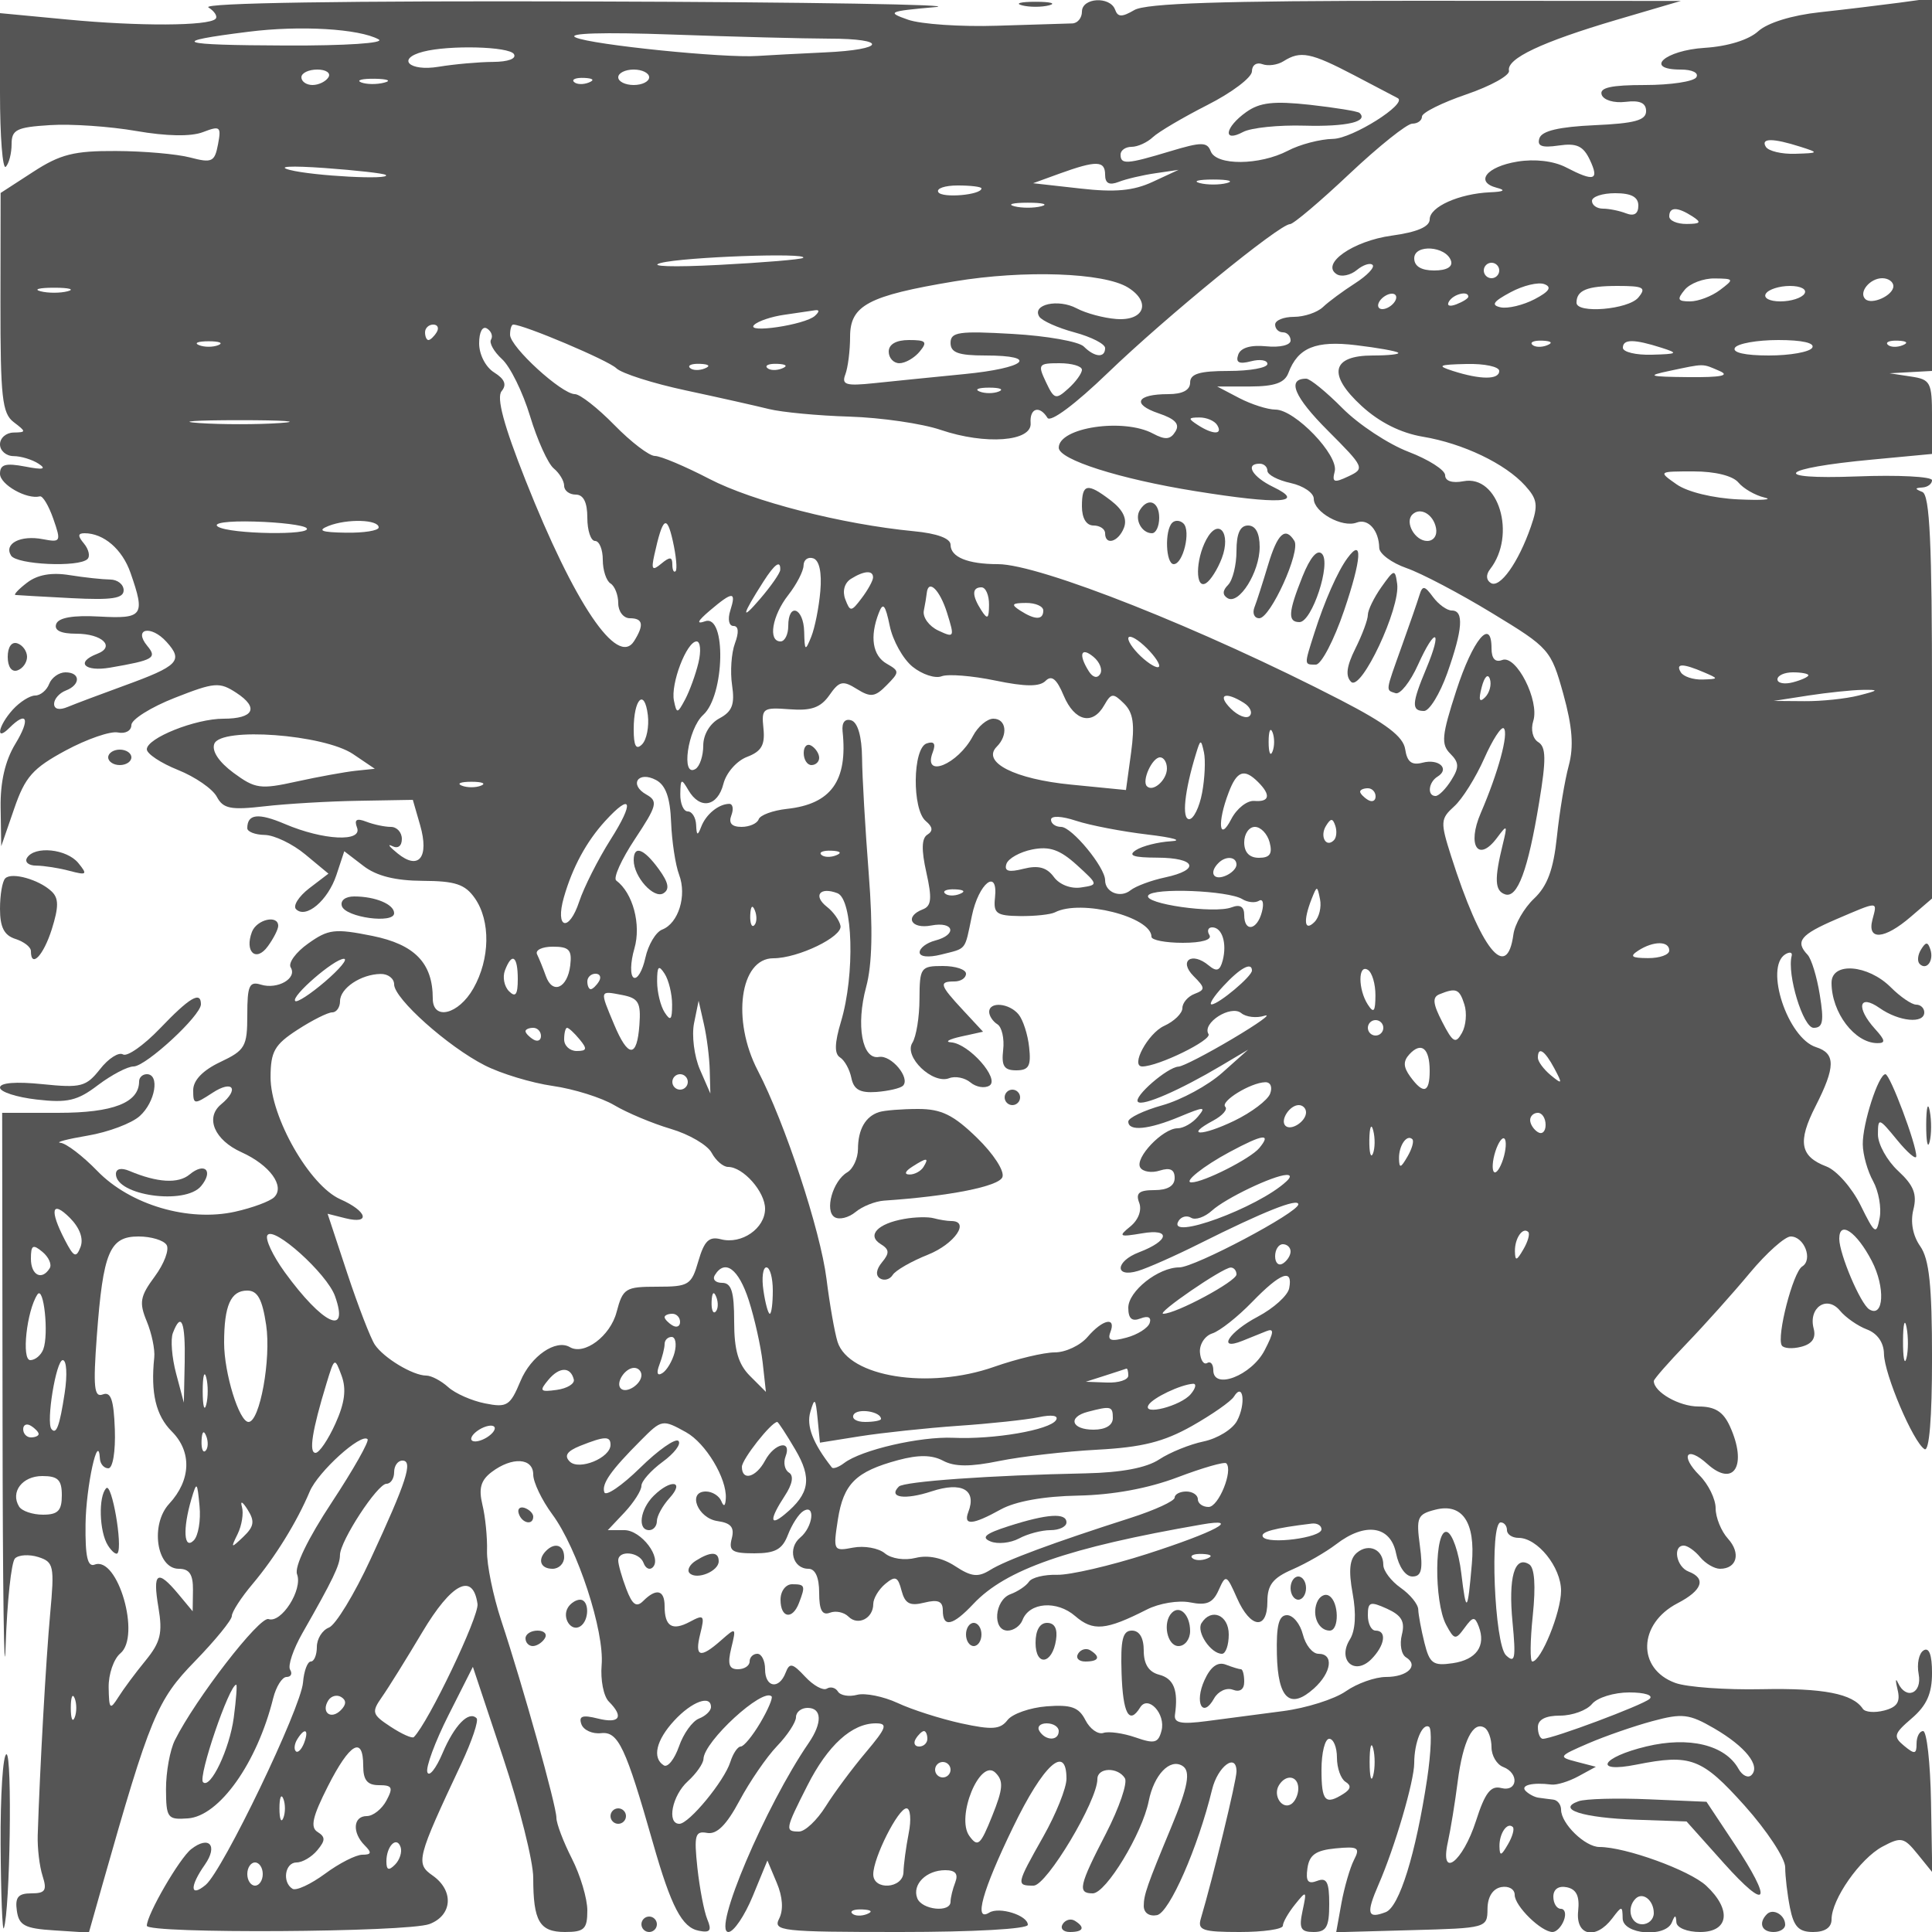 <svg xmlns="http://www.w3.org/2000/svg" version="1.0" width="250" height="250" viewBox="0 0 250 250" preserveAspectRatio="xMidYMid meet">
<g transform="translate(0,250) scale(0.01,-0.01)" fill="#555555" stroke="none">
<path d="M2697 24904 c81 -51 122 -118 92 -148 -92 -93 -990 -97 -1914 -9 l-875 83 0 -1032 c0 -567 34 -997 75 -956 41 42 75 173 75 292 0 188 64 220 497 247 274 18 776 -17 1116 -76 392 -68 707 -74 862 -15 224 86 240 73 196 -158 -43 -227 -78 -244 -360 -170 -171 45 -603 83 -961 84 -542 3 -720 -42 -1071 -270 l-421 -273 -2 -1417 c-1 -1227 22 -1435 171 -1548 164 -125 164 -132 -2 -135 -96 -2 -175 -70 -175 -153 0 -82 79 -151 175 -152 96 0 243 -45 325 -99 107 -70 56 -81 -175 -36 -254 48 -325 28 -325 -94 0 -139 346 -335 516 -292 37 10 115 -122 174 -291 103 -295 96 -307 -135 -263 -289 56 -508 -57 -412 -212 73 -118 879 -155 989 -45 37 36 16 126 -45 200 -83 99 -81 134 7 134 248 0 489 -207 595 -513 193 -553 163 -596 -403 -565 -343 19 -529 -14 -559 -97 -29 -82 60 -125 259 -125 337 0 512 -169 270 -261 -283 -109 -163 -235 169 -178 563 97 611 125 481 281 -186 225 47 275 248 53 222 -245 157 -312 -554 -570 -302 -110 -629 -233 -725 -273 -107 -45 -175 -29 -175 40 0 63 68 140 150 172 196 75 193 236 -3 236 -84 0 -179 -68 -211 -150 -31 -82 -113 -150 -181 -150 -68 0 -198 -82 -290 -183 -188 -208 -229 -421 -45 -237 231 231 275 117 79 -205 -132 -217 -196 -492 -191 -825 l8 -500 167 484 c142 414 241 525 667 755 275 148 579 253 675 233 97 -20 175 22 175 96 0 72 253 231 561 352 517 203 579 208 799 64 295 -193 224 -334 -169 -334 -363 0 -991 -251 -991 -396 0 -58 181 -178 403 -267 222 -89 447 -244 502 -346 83 -156 178 -175 622 -124 288 33 836 65 1219 71 l696 12 95 -329 c119 -416 -18 -587 -292 -364 -107 87 -139 129 -70 95 74 -38 125 0 125 92 0 86 -64 156 -142 156 -78 0 -221 30 -317 67 -127 49 -160 28 -121 -76 73 -190 -437 -165 -932 46 -345 147 -488 132 -488 -54 0 -45 101 -85 225 -87 124 -2 360 -115 525 -252 l300 -249 -249 -190 c-136 -105 -213 -227 -170 -270 128 -128 412 112 522 442 l102 308 248 -190 c168 -130 412 -191 766 -193 422 -2 549 -44 675 -224 206 -294 198 -788 -19 -1169 -192 -338 -525 -419 -525 -129 0 458 -233 699 -784 810 -484 97 -567 87 -828 -99 -160 -113 -262 -253 -226 -310 87 -141 -171 -289 -387 -222 -149 46 -175 -13 -175 -391 0 -411 -27 -458 -350 -611 -226 -107 -350 -236 -350 -364 0 -188 12 -189 250 -34 262 172 352 50 110 -150 -208 -173 -85 -461 265 -619 367 -166 566 -440 423 -582 -54 -53 -280 -137 -504 -187 -604 -135 -1359 87 -1785 527 -188 194 -402 357 -476 364 -73 6 85 48 351 93 267 45 571 159 675 254 201 181 261 541 91 541 -55 0 -100 -42 -100 -93 0 -276 -336 -407 -1043 -407 l-729 0 5 -3975 c2 -2186 20 -3503 40 -2926 19 577 73 1087 121 1135 47 47 183 55 301 18 201 -64 211 -114 154 -735 -54 -590 -134 -2010 -161 -2867 -5 -165 23 -401 63 -525 60 -187 35 -225 -146 -225 -170 0 -212 -51 -187 -225 27 -190 102 -230 482 -254 l450 -29 178 629 c613 2159 703 2379 1195 2883 262 270 477 533 477 585 0 53 121 240 269 415 292 347 573 802 739 1196 108 256 665 760 748 677 25 -25 -183 -393 -463 -818 -310 -470 -486 -834 -449 -930 76 -199 -203 -637 -369 -580 -116 40 -946 -1034 -1212 -1567 -64 -128 -115 -412 -115 -632 2 -376 19 -399 283 -380 406 28 896 717 1104 1555 38 151 116 275 173 275 57 0 78 42 46 94 -32 51 40 265 160 475 393 689 485 879 485 1008 1 182 485 923 602 923 55 0 99 68 99 150 0 83 48 150 107 150 142 0 54 -271 -412 -1276 -210 -454 -453 -853 -539 -885 -86 -33 -156 -146 -156 -250 0 -104 -35 -189 -78 -189 -43 0 -89 -122 -101 -272 -28 -334 -1038 -2435 -1260 -2619 -203 -168 -209 -21 -10 262 173 248 55 382 -177 201 -152 -119 -574 -847 -574 -991 0 -106 3375 -86 3658 22 297 113 318 432 41 627 -224 156 -207 220 372 1451 137 293 225 556 196 585 -101 101 -287 -90 -441 -453 -85 -200 -173 -310 -196 -246 -23 64 101 397 274 740 l315 624 390 -1171 c215 -645 391 -1346 391 -1558 0 -563 81 -702 411 -702 250 0 289 38 289 279 0 153 -90 455 -200 671 -110 216 -200 453 -200 527 0 156 -432 1702 -714 2553 -105 319 -188 724 -184 900 5 176 -22 446 -60 600 -50 210 -21 315 120 422 266 201 538 184 538 -33 0 -99 111 -331 247 -515 326 -441 676 -1512 638 -1951 -16 -191 25 -403 93 -471 199 -199 140 -290 -141 -220 -200 50 -251 33 -214 -73 27 -76 142 -129 256 -116 221 24 317 -180 671 -1423 235 -825 375 -1092 593 -1134 147 -29 170 3 109 149 -42 102 -99 402 -128 667 -45 424 -29 479 127 450 125 -22 250 103 418 417 132 247 350 565 485 706 136 141 246 310 246 375 0 66 68 120 150 120 186 0 193 -193 15 -453 -560 -815 -1253 -2447 -1039 -2447 68 1 209 209 314 463 l190 462 121 -288 c77 -181 88 -351 32 -462 -84 -163 21 -175 1563 -175 957 0 1654 39 1654 93 0 122 -369 238 -499 158 -204 -127 -91 282 308 1105 393 813 691 1083 691 627 0 -119 -135 -456 -300 -748 -351 -623 -354 -635 -125 -635 169 1 825 1097 825 1379 0 151 264 159 356 11 37 -60 -73 -381 -244 -714 -351 -679 -372 -776 -172 -776 171 0 640 774 724 1193 68 342 274 557 436 457 111 -68 74 -269 -147 -800 -309 -743 -353 -869 -353 -1012 0 -90 70 -139 171 -120 160 31 531 875 713 1625 73 301 316 482 316 234 0 -120 -305 -1376 -461 -1902 -46 -152 21 -175 504 -175 306 0 557 36 557 81 0 44 71 168 157 275 150 186 154 182 98 -81 -49 -229 -25 -275 143 -275 165 0 202 66 202 361 0 286 -32 348 -157 300 -118 -45 -149 -5 -125 164 25 174 108 232 364 257 293 28 321 10 238 -150 -51 -100 -124 -351 -162 -558 l-68 -377 978 27 c967 26 978 29 980 274 1 156 67 261 177 283 97 18 175 -26 175 -101 0 -144 343 -480 490 -480 49 0 115 68 146 150 32 83 14 150 -39 150 -53 0 -97 71 -97 157 0 97 67 144 175 122 124 -26 167 -115 146 -308 -34 -320 226 -377 440 -96 126 167 133 167 136 0 4 -208 555 -252 637 -50 40 100 52 100 58 0 5 -70 139 -125 308 -125 372 0 410 290 78 599 -215 200 -1044 501 -1381 501 -186 0 -497 302 -497 483 0 64 -45 123 -100 130 -55 6 -141 18 -192 25 -50 6 -125 46 -166 87 -74 74 88 114 332 83 68 -9 225 39 350 107 l226 123 -250 65 c-240 62 -234 71 150 237 220 95 595 225 833 289 386 104 474 94 798 -94 404 -235 603 -484 483 -604 -43 -44 -120 -7 -169 82 -173 308 -638 421 -1192 288 -584 -140 -698 -349 -128 -235 704 140 846 86 1400 -531 288 -322 525 -681 525 -797 0 -117 28 -354 62 -525 49 -245 114 -313 300 -313 153 0 238 58 238 163 0 259 369 786 657 941 244 130 279 123 455 -94 l191 -236 -16 913 c-9 502 -55 913 -102 913 -47 0 -85 -73 -85 -162 0 -138 -24 -142 -161 -29 -144 120 -135 155 100 357 192 165 261 320 261 585 0 236 -38 337 -109 293 -61 -37 -89 -175 -64 -306 48 -252 -163 -341 -268 -113 -31 69 -34 29 -5 -88 39 -159 -4 -227 -173 -271 -123 -32 -248 -22 -277 23 -129 195 -511 269 -1304 253 -467 -10 -972 26 -1122 81 -498 181 -482 766 29 1031 321 166 375 321 143 410 -159 61 -210 336 -62 336 48 0 144 -67 212 -150 68 -82 184 -150 256 -150 220 0 273 202 104 389 -88 97 -160 274 -160 394 0 119 -94 311 -208 425 -258 258 -167 391 101 148 345 -311 521 -15 291 489 -86 188 -192 255 -407 255 -249 0 -577 187 -577 330 0 24 191 242 425 485 234 243 602 654 818 914 216 259 454 471 528 471 175 0 291 -300 149 -388 -119 -73 -334 -908 -264 -1022 24 -39 138 -47 252 -17 142 37 193 113 160 237 -70 269 171 434 340 231 73 -89 231 -199 350 -244 135 -51 218 -170 220 -315 4 -264 378 -1143 525 -1234 61 -37 97 401 97 1174 0 945 -36 1285 -153 1452 -96 137 -129 313 -88 475 49 198 5 312 -197 499 -144 133 -262 346 -262 472 1 221 11 218 247 -70 135 -165 247 -261 249 -213 6 144 -339 1063 -399 1063 -90 0 -297 -641 -293 -907 1 -134 62 -349 134 -478 71 -130 110 -344 84 -477 -42 -222 -62 -209 -248 169 -112 225 -310 450 -441 499 -341 130 -375 319 -140 780 259 509 261 683 6 764 -367 117 -670 1033 -397 1202 57 34 93 26 82 -20 -63 -241 148 -932 284 -932 120 0 136 83 80 425 -37 234 -109 468 -158 520 -164 173 -94 260 368 459 559 239 535 239 471 -4 -72 -274 154 -258 496 37 l275 236 0 2605 c0 1991 -29 2617 -125 2656 -100 40 -100 52 0 58 69 4 125 47 125 94 0 47 -439 70 -975 49 -1143 -43 -1006 106 200 218 l775 73 0 480 c0 448 -19 484 -275 522 l-275 42 275 15 275 15 0 2411 0 2412 -425 -58 c-234 -31 -695 -87 -1025 -123 -364 -39 -679 -137 -800 -247 -122 -111 -393 -195 -692 -214 -519 -33 -792 -281 -310 -281 150 0 237 -43 202 -100 -34 -55 -333 -100 -664 -100 -438 0 -591 -34 -561 -125 24 -70 159 -111 309 -93 186 23 266 -14 266 -120 0 -119 -149 -159 -667 -182 -458 -21 -681 -73 -713 -168 -34 -103 31 -127 249 -95 233 34 318 -5 404 -187 124 -264 56 -285 -310 -95 -159 82 -401 111 -628 74 -400 -65 -556 -264 -266 -339 121 -31 92 -51 -87 -58 -401 -18 -782 -188 -782 -350 0 -96 -163 -166 -492 -211 -502 -69 -925 -367 -710 -500 61 -37 177 -13 259 55 81 67 173 97 204 66 31 -31 -71 -138 -227 -238 -156 -100 -343 -238 -416 -308 -73 -69 -242 -126 -375 -126 -134 0 -243 -45 -243 -100 0 -55 45 -100 100 -100 55 0 100 -48 100 -106 0 -60 -139 -93 -315 -75 -203 20 -332 -19 -363 -109 -35 -101 10 -125 165 -85 117 31 213 15 213 -34 0 -50 -225 -91 -500 -91 -378 0 -500 -37 -500 -150 0 -98 -98 -150 -283 -150 -411 0 -477 -129 -126 -248 217 -73 279 -140 218 -237 -64 -104 -131 -110 -290 -25 -381 204 -1219 79 -1219 -183 0 -154 787 -405 1766 -562 1086 -175 1443 -156 1009 54 -271 131 -370 301 -175 301 55 0 100 -41 100 -92 0 -51 135 -122 300 -158 165 -36 300 -128 300 -204 0 -174 369 -379 555 -308 148 57 288 -99 292 -328 2 -76 161 -194 353 -261 193 -67 691 -329 1108 -583 741 -450 761 -473 921 -1046 118 -427 137 -680 70 -928 -51 -188 -120 -602 -153 -920 -45 -425 -123 -637 -296 -800 -129 -122 -249 -331 -267 -464 -84 -619 -421 -195 -806 1014 -141 443 -138 482 40 644 105 94 279 373 388 618 109 246 223 422 254 391 65 -66 -72 -571 -298 -1095 -182 -421 -33 -648 211 -320 131 176 136 169 73 -88 -110 -448 -103 -598 29 -644 161 -57 298 311 442 1188 93 559 90 718 -11 781 -72 44 -100 162 -65 273 84 262 -219 859 -401 790 -91 -35 -139 17 -139 151 0 405 -241 115 -456 -548 -188 -579 -199 -694 -78 -815 115 -115 118 -177 13 -344 -70 -112 -161 -204 -203 -204 -111 0 -93 178 26 251 162 100 17 235 -194 180 -141 -37 -200 9 -225 173 -24 164 -243 331 -833 636 -1785 922 -3898 1760 -4437 1760 -390 0 -613 91 -613 251 0 82 -176 147 -475 175 -931 90 -2084 385 -2646 677 -314 163 -631 297 -705 297 -73 0 -309 180 -524 400 -215 220 -445 400 -511 400 -171 0 -839 611 -839 768 0 73 18 132 41 132 135 0 1230 -463 1334 -565 69 -67 474 -196 900 -287 426 -91 910 -200 1075 -241 165 -41 634 -86 1043 -98 409 -13 940 -90 1180 -172 579 -196 1182 -151 1163 88 -15 194 115 235 218 68 39 -63 360 176 781 582 751 724 2222 1925 2358 1925 43 0 389 292 768 650 379 357 745 650 814 650 69 0 125 41 125 92 0 50 259 179 575 287 316 108 564 246 551 306 -34 156 423 372 1391 658 l833 245 -3434 2 c-2499 0 -3489 -32 -3638 -120 -161 -94 -214 -93 -249 5 -65 177 -429 156 -429 -25 0 -82 -56 -151 -125 -153 -69 -2 -507 -16 -975 -30 -467 -15 -985 20 -1150 78 -280 98 -257 109 350 163 358 31 -1645 65 -4450 73 -3178 10 -5045 -19 -4953 -77z m2203 -414 c86 -48 -428 -82 -1200 -79 -1420 5 -1534 47 -485 178 672 85 1435 39 1685 -99z m5825 10 c774 0 734 -143 -51 -178 -343 -16 -736 -37 -874 -46 -426 -30 -2139 144 -2350 239 -124 56 354 70 1250 38 798 -29 1709 -52 2025 -53z m-4075 -200 c36 -59 -74 -100 -269 -101 -182 -1 -500 -29 -706 -63 -380 -63 -550 104 -200 195 338 88 1114 68 1175 -31z m10875 -275 c289 -151 541 -284 562 -295 130 -71 -589 -524 -837 -527 -165 -3 -429 -71 -586 -154 -366 -190 -925 -194 -997 -7 -47 123 -119 123 -527 0 -560 -169 -640 -174 -640 -42 0 55 64 100 143 100 78 0 202 56 275 125 73 69 391 256 707 417 316 160 575 356 575 435 0 80 60 121 134 93 74 -28 198 -11 275 38 220 139 352 112 916 -183z m-13275 -25 c-34 -55 -127 -100 -206 -100 -79 0 -144 45 -144 100 0 55 93 100 206 100 113 0 178 -45 144 -100z m4150 0 c0 -55 -90 -100 -200 -100 -110 0 -200 45 -200 100 0 55 90 100 200 100 110 0 200 -45 200 -100z m-3427 -69 c-97 -26 -232 -24 -300 3 -68 28 12 49 177 47 165 -3 220 -25 123 -50z m2646 1 c-72 -29 -159 -26 -192 8 -33 33 26 56 131 52 117 -5 141 -28 61 -60z m15681 -832 c239 -76 236 -81 -69 -90 -176 -6 -347 35 -381 90 -71 115 91 115 450 0z m-18308 -364 c77 -67 -939 -13 -1242 65 -176 46 11 56 450 25 413 -30 769 -70 792 -90z m9308 3 c0 -112 53 -140 175 -93 96 38 310 88 475 112 l300 44 -334 -155 c-250 -116 -487 -138 -941 -86 l-607 68 341 124 c479 173 591 170 591 -14z m1575 -108 c-96 -25 -254 -25 -350 0 -96 25 -18 46 175 46 193 0 271 -21 175 -46z m-3175 -69 c0 -85 -509 -129 -558 -49 -30 48 84 87 252 87 168 0 306 -17 306 -38z m8500 -223 c0 -105 -54 -140 -158 -100 -87 34 -222 61 -300 61 -78 0 -142 45 -142 100 0 55 135 100 300 100 209 0 300 -49 300 -161z m-7725 -8 c-96 -25 -254 -25 -350 0 -96 25 -18 46 175 46 193 0 271 -21 175 -46z m8425 -131 c121 -78 107 -97 -75 -98 -124 -1 -225 43 -225 98 0 125 106 125 300 0z m-3124 -575 c25 -78 -56 -125 -218 -125 -168 0 -258 55 -258 157 0 188 412 160 476 -32z m-8384 38 c-23 -20 -514 -61 -1092 -91 -591 -31 -919 -20 -750 25 296 78 1922 137 1842 66z m9008 -163 c0 -55 -45 -100 -100 -100 -55 0 -100 45 -100 100 0 55 45 100 100 100 55 0 100 -45 100 -100z m-4803 -221 c302 -188 211 -434 -151 -407 -163 12 -394 74 -514 138 -238 127 -582 51 -484 -107 33 -53 239 -146 456 -204 218 -59 396 -150 396 -203 0 -131 -135 -121 -276 20 -64 64 -478 138 -920 163 -695 40 -804 25 -804 -116 0 -126 101 -163 450 -163 711 0 524 -164 -275 -241 -399 -39 -921 -92 -1161 -117 -370 -39 -427 -21 -375 114 33 88 61 307 61 486 0 407 234 531 1350 717 902 150 1936 114 2247 -80z m5260 -151 c-148 -77 -345 -124 -438 -105 -129 28 -99 74 127 195 163 88 360 135 438 105 101 -38 64 -95 -127 -195z m2399 119 c-107 -81 -281 -147 -387 -147 -161 0 -172 25 -69 150 68 83 243 149 387 147 253 -3 256 -9 69 -150z m2244 50 c0 -120 -282 -248 -364 -166 -88 88 61 269 220 269 79 0 144 -46 144 -103z m-23625 -66 c-96 -25 -254 -25 -350 0 -96 25 -17 46 175 46 193 0 271 -21 175 -46z m20325 -81 c-130 -156 -800 -212 -800 -67 0 161 137 217 529 217 340 0 378 -21 271 -150z m2150 50 c-34 -55 -174 -100 -312 -100 -141 0 -223 44 -188 100 34 55 174 100 312 100 141 0 223 -44 188 -100z m-5300 -100 c-34 -55 -107 -100 -162 -100 -55 0 -72 45 -38 100 34 55 107 100 162 100 55 0 72 -45 38 -100z m950 61 c0 -22 -70 -66 -155 -99 -89 -34 -129 -18 -94 39 58 95 249 141 249 60z m-8455 -248 c-127 -117 -905 -232 -786 -117 50 49 226 108 391 131 165 24 343 50 395 58 60 9 60 -17 0 -72z m-4895 -213 c-34 -55 -82 -100 -106 -100 -24 0 -44 45 -44 100 0 55 48 100 106 100 58 0 78 -45 44 -100z m704 -94 c-27 -43 37 -157 142 -253 105 -95 269 -427 363 -738 94 -311 232 -615 306 -676 74 -61 135 -162 135 -225 0 -63 68 -114 150 -114 100 0 150 -100 150 -300 0 -165 45 -300 100 -300 55 0 100 -110 100 -244 0 -134 45 -272 100 -306 55 -34 100 -149 100 -256 0 -107 68 -194 150 -194 171 0 187 -86 55 -296 -216 -340 -771 483 -1404 2080 -283 714 -379 1072 -310 1155 69 83 40 156 -96 241 -111 69 -195 232 -195 377 0 147 43 228 102 192 56 -35 79 -99 52 -143z m-3529 -72 c-69 -28 -181 -28 -250 0 -69 28 -12 50 125 50 138 0 194 -22 125 -50z m15267 -98 c23 -20 -125 -36 -328 -36 -535 0 -589 -246 -144 -654 230 -211 506 -349 791 -397 521 -87 1067 -348 1325 -634 159 -176 170 -254 73 -531 -161 -464 -401 -801 -518 -728 -61 38 -65 107 -10 178 346 443 110 1226 -343 1139 -146 -28 -238 2 -238 77 0 68 -214 204 -475 304 -261 100 -645 353 -854 564 -208 210 -419 382 -469 382 -255 0 -156 -236 281 -673 473 -474 480 -490 265 -591 -186 -88 -214 -78 -177 64 54 208 -514 800 -767 800 -100 0 -310 67 -468 149 l-286 150 428 0 c316 1 446 47 494 176 123 327 354 422 878 358 275 -33 519 -76 542 -97z m1927 96 c-72 -29 -159 -26 -192 8 -33 33 26 56 131 52 117 -5 141 -28 61 -60z m1481 -32 c223 -71 210 -81 -125 -90 -206 -6 -375 35 -375 90 0 114 143 114 500 0z m1950 0 c-34 -55 -287 -100 -562 -100 -308 0 -476 38 -438 100 34 55 287 100 562 100 308 0 476 -38 438 -100z m1169 32 c-72 -29 -159 -26 -192 8 -33 33 26 56 131 52 117 -5 141 -28 61 -60z m-15500 -300 c-72 -29 -159 -26 -192 8 -33 33 26 56 131 52 117 -5 141 -28 61 -60z m1000 0 c-72 -29 -159 -26 -192 8 -33 33 26 56 131 52 117 -5 141 -28 61 -60z m3881 -17 c0 -46 -79 -156 -176 -243 -162 -147 -184 -140 -290 85 -108 228 -97 243 175 243 160 0 291 -38 291 -85z m5400 -15 c0 -115 -240 -115 -600 0 -212 68 -186 82 175 90 234 6 425 -35 425 -90z m2850 0 c140 -60 19 -84 -400 -80 -515 5 -551 17 -250 80 464 98 423 98 650 0z m-9325 -266 c-69 -28 -181 -28 -250 0 -69 28 -12 50 125 50 138 0 194 -22 125 -50z m-9300 -408 c-289 -20 -761 -20 -1050 0 -289 20 -52 37 525 37 578 0 814 -17 525 -37z m12125 -26 c78 -127 -54 -127 -250 0 -129 84 -127 97 19 98 93 1 197 -43 231 -98z m6745 -744 c66 -79 218 -166 337 -194 120 -27 -33 -38 -339 -24 -323 15 -658 96 -797 194 -240 168 -240 168 220 168 278 0 507 -57 579 -144z m-3913 -589 c19 -95 -31 -167 -114 -167 -158 0 -294 241 -192 342 101 101 272 4 306 -175z m-14616 0 c97 -97 -991 -80 -1146 18 -75 48 127 76 475 66 332 -9 634 -47 671 -84z m934 8 c0 -41 -191 -72 -425 -68 -316 5 -374 27 -225 87 243 96 650 84 650 -19z m3842 -566 c-23 -23 -42 16 -42 87 0 100 -32 102 -142 11 -117 -98 -133 -78 -91 112 108 489 161 530 239 182 43 -192 60 -369 36 -392z m1873 -258 c-18 -210 -71 -476 -118 -592 -77 -190 -85 -184 -91 66 -7 311 -206 384 -206 75 0 -110 -45 -200 -100 -200 -165 0 -109 333 100 600 108 138 197 310 198 383 1 74 58 115 126 92 78 -26 112 -183 91 -424z m-519 274 c-2 -41 -119 -210 -261 -375 -253 -296 -238 -216 44 225 147 230 224 283 217 150z m1201 -100 c-2 -41 -68 -161 -147 -265 -135 -179 -149 -180 -212 -15 -40 105 -11 211 72 264 173 109 291 115 287 16z m958 -456 c99 -317 95 -326 -114 -228 -119 56 -203 171 -187 256 17 84 34 187 38 228 20 189 169 44 263 -256z m543 106 c-1 -182 -20 -196 -98 -75 -125 194 -125 300 0 300 55 0 99 -101 98 -225z m-3348 -75 c-36 -113 -18 -200 41 -200 66 0 73 -81 19 -225 -46 -124 -63 -367 -37 -541 37 -248 2 -341 -163 -429 -124 -66 -210 -211 -210 -353 0 -132 -45 -268 -100 -302 -192 -119 -101 518 100 700 278 251 300 1306 25 1211 -120 -42 -101 1 61 139 296 251 344 251 264 0z m2358 -727 c124 -100 293 -156 376 -124 83 32 395 7 694 -55 391 -81 574 -82 652 -4 78 78 144 25 234 -191 141 -334 375 -389 525 -124 90 158 115 160 256 21 120 -119 141 -267 91 -637 l-66 -482 -710 70 c-731 71 -1162 291 -962 491 150 150 124 362 -44 362 -81 0 -200 -101 -265 -225 -194 -368 -651 -554 -520 -211 43 112 19 149 -78 116 -182 -61 -191 -856 -11 -1005 90 -75 96 -128 21 -175 -76 -46 -80 -197 -14 -490 75 -336 66 -434 -46 -477 -241 -93 -154 -259 109 -209 296 57 341 -119 50 -195 -110 -29 -200 -97 -200 -152 0 -58 113 -70 275 -30 340 86 305 42 401 502 88 425 342 624 299 234 -22 -204 19 -233 325 -237 193 -2 395 20 450 48 335 174 1250 -58 1250 -316 0 -43 183 -78 406 -78 245 0 381 40 344 100 -34 55 -18 100 36 100 128 0 193 -205 136 -427 -36 -136 -78 -151 -181 -66 -219 183 -394 61 -197 -137 153 -153 154 -177 13 -231 -86 -33 -157 -116 -157 -184 0 -67 -106 -171 -236 -230 -210 -96 -441 -525 -283 -525 207 0 905 342 857 419 -88 143 289 383 424 271 62 -51 197 -67 300 -34 104 32 -82 -101 -412 -297 -330 -196 -645 -359 -700 -361 -144 -7 -588 -393 -525 -456 59 -60 539 149 1075 467 l350 208 -334 -298 c-183 -164 -532 -353 -775 -421 -242 -68 -441 -163 -441 -211 0 -130 263 -105 665 63 320 133 346 133 235 0 -68 -82 -186 -150 -262 -150 -192 0 -559 -386 -483 -508 34 -55 148 -73 253 -39 134 42 192 13 192 -96 0 -102 -91 -157 -261 -157 -199 0 -246 -38 -198 -163 37 -96 -10 -222 -114 -307 -161 -131 -146 -139 153 -89 376 64 350 -96 -40 -245 -308 -117 -322 -334 -15 -242 124 37 485 197 802 356 825 413 1273 591 1273 506 0 -106 -1341 -816 -1540 -816 -272 0 -660 -308 -660 -522 0 -141 47 -182 158 -139 98 38 143 15 119 -58 -22 -66 -158 -152 -301 -190 -201 -54 -249 -37 -208 70 79 205 -98 169 -295 -61 -94 -110 -285 -200 -425 -200 -139 0 -492 -84 -785 -187 -845 -297 -1879 -132 -2025 323 -37 118 -102 484 -143 814 -79 630 -539 2023 -889 2696 -341 655 -231 1454 201 1454 320 0 898 279 869 420 -14 71 -93 182 -176 246 -183 144 -91 263 136 176 202 -78 229 -1053 46 -1663 -83 -277 -87 -415 -12 -462 59 -37 125 -157 147 -267 31 -150 112 -195 324 -180 156 12 310 48 343 80 100 100 -151 402 -311 373 -217 -39 -299 410 -165 906 78 288 89 754 33 1471 -45 578 -84 1249 -86 1492 -3 275 -55 458 -138 486 -83 27 -126 -26 -114 -142 68 -640 -148 -941 -720 -1003 -183 -20 -348 -81 -366 -135 -19 -54 -119 -98 -222 -98 -127 0 -170 49 -131 150 31 82 19 149 -28 148 -138 -2 -302 -136 -363 -298 -46 -119 -59 -114 -65 25 -4 96 -53 175 -108 175 -55 0 -99 101 -97 225 3 201 14 206 105 50 149 -256 378 -214 453 82 36 143 172 298 306 349 187 71 234 154 212 368 -27 261 -9 274 338 248 280 -22 402 21 515 182 128 184 174 194 356 80 178 -111 235 -104 385 49 168 170 168 183 2 278 -184 104 -223 349 -104 656 55 145 85 110 142 -165 39 -191 172 -429 295 -529z m1692 727 c0 -125 -106 -125 -300 0 -121 78 -107 97 75 98 124 1 225 -43 225 -98z m1500 -715 c0 -45 -90 -6 -200 88 -110 94 -200 213 -200 265 0 51 90 12 200 -88 110 -100 200 -219 200 -265z m-5962 40 c-36 -151 -114 -365 -172 -475 -100 -187 -110 -188 -145 -17 -46 217 165 767 293 767 49 0 60 -124 24 -275z m5198 -147 c-37 -60 -95 -46 -147 36 -137 216 -103 322 60 187 82 -68 121 -168 87 -223z m7814 22 c193 -83 192 -86 -19 -93 -121 -4 -247 38 -281 93 -73 118 25 118 300 0z m-2833 -323 c-74 -74 -87 -35 -44 131 35 135 81 181 106 106 24 -72 -4 -179 -62 -237z m4183 285 c0 -21 -90 -62 -200 -91 -110 -29 -200 -11 -200 38 0 50 90 91 200 91 110 0 200 -17 200 -38z m650 -262 c-165 -42 -480 -75 -700 -73 l-400 3 450 70 c248 38 563 71 700 73 220 3 214 -6 -50 -73z m-15742 -632 c-77 -77 -108 -22 -108 195 0 395 140 536 183 184 18 -149 -16 -320 -75 -379z m7789 536 c81 -51 114 -127 73 -168 -41 -41 -151 2 -244 95 -181 181 -72 227 171 73z m369 -629 c-28 -69 -50 -12 -50 125 0 138 22 194 50 125 28 -69 28 -181 0 -250z m-11897 -33 l281 -190 -250 -26 c-137 -15 -480 -77 -762 -139 -470 -104 -536 -94 -817 113 -190 141 -283 282 -248 375 85 221 1417 122 1796 -133z m10986 -502 c-35 -187 -111 -340 -167 -340 -99 0 -60 367 89 850 57 187 64 188 102 15 22 -102 11 -338 -24 -525z m-455 316 c0 -150 -180 -310 -259 -230 -70 69 68 374 170 374 49 0 89 -65 89 -144z m-6416 -696 c10 -248 56 -554 104 -680 102 -271 -9 -628 -220 -709 -82 -32 -180 -196 -217 -365 -37 -169 -105 -284 -152 -256 -46 29 -42 198 10 376 90 310 -19 720 -235 880 -42 32 67 273 242 537 286 432 301 489 149 575 -230 128 -108 312 125 188 125 -67 182 -229 194 -546z m7596 520 c168 -168 149 -260 -49 -244 -93 8 -228 -98 -299 -236 -157 -304 -183 -47 -34 343 107 284 202 317 382 137z m-10055 -46 c-69 -28 -181 -28 -250 0 -69 28 -12 50 125 50 138 0 194 -22 125 -50z m11575 -140 c0 -58 -45 -78 -100 -44 -55 34 -100 82 -100 106 0 24 45 44 100 44 55 0 100 -48 100 -106z m-9900 -559 c-162 -256 -344 -617 -405 -801 -133 -403 -315 -354 -199 53 112 391 291 721 534 988 345 378 382 251 70 -240z m6950 66 c330 -39 465 -78 300 -87 -165 -10 -368 -61 -450 -114 -110 -71 -36 -97 275 -98 502 -2 563 -157 100 -256 -179 -38 -379 -113 -446 -166 -131 -106 -329 -27 -329 130 0 168 -431 690 -569 690 -72 0 -131 42 -131 93 0 54 135 49 325 -14 179 -59 595 -139 925 -178z m2410 -74 c-101 -102 -185 51 -102 186 63 102 87 102 121 1 23 -70 15 -154 -19 -187z m-831 -27 c39 -148 3 -200 -138 -200 -124 0 -191 70 -191 200 0 110 62 200 138 200 76 0 162 -90 191 -200z m-2441 -584 c-131 -20 -280 37 -352 137 -91 123 -200 153 -391 105 -193 -49 -253 -32 -222 63 24 71 175 155 335 187 224 44 357 -3 575 -200 281 -256 281 -258 55 -292z m-3169 416 c-72 -29 -159 -26 -192 8 -33 33 26 56 131 52 117 -5 141 -28 61 -60z m5181 -121 c0 -49 -68 -116 -150 -147 -152 -59 -205 48 -83 169 95 96 233 83 233 -22z m-3581 -379 c-72 -29 -159 -26 -192 8 -33 33 26 56 131 52 117 -5 141 -28 61 -60z m3657 -67 c68 -42 165 -52 215 -21 50 31 67 -34 38 -144 -62 -239 -229 -267 -229 -39 0 107 -54 140 -163 98 -224 -86 -1146 46 -1079 154 64 103 1036 64 1218 -48z m933 -296 c-130 -130 -148 15 -37 298 70 176 73 176 109 -3 21 -102 -11 -234 -72 -295z m-7249 -42 c-33 -33 -56 26 -52 131 5 117 28 141 60 61 29 -72 26 -159 -8 -192z m-2381 -519 c-36 -297 -231 -381 -316 -137 -35 98 -86 224 -113 279 -28 55 64 100 204 100 211 0 249 -42 225 -242z m14221 192 c0 -55 -124 -99 -275 -98 -214 1 -242 22 -125 98 196 126 400 126 400 0z m-17394 -402 c-189 -162 -363 -275 -386 -251 -59 58 505 547 630 546 55 -1 -55 -133 -244 -295z m2494 32 c0 -201 -29 -241 -113 -157 -63 63 -86 184 -53 270 91 239 166 188 166 -113z m1997 -330 c0 -198 -20 -219 -97 -100 -53 83 -97 263 -97 400 0 198 20 219 97 100 53 -82 97 -262 97 -400z m7503 441 c0 -75 -427 -433 -521 -438 -40 -2 28 105 150 236 217 235 371 319 371 202z m1598 -322 c-1 -210 -22 -236 -98 -119 -128 198 -128 529 0 450 55 -34 99 -183 98 -331z m-12698 143 c0 -184 694 -804 1173 -1048 210 -107 606 -227 879 -266 274 -39 633 -152 798 -250 165 -98 494 -236 731 -306 237 -70 475 -209 528 -310 54 -100 149 -182 212 -182 195 0 479 -321 479 -541 0 -255 -304 -465 -572 -395 -153 40 -215 -21 -291 -282 -90 -311 -123 -332 -534 -332 -411 0 -443 -20 -525 -330 -81 -309 -418 -561 -604 -452 -181 107 -504 -115 -639 -439 -134 -321 -174 -346 -459 -289 -172 34 -387 129 -477 211 -91 82 -218 149 -283 149 -173 0 -550 227 -666 400 -55 83 -215 497 -356 922 l-255 772 230 -58 c332 -83 285 91 -66 246 -397 176 -903 1063 -902 1580 1 332 51 420 349 613 191 124 393 225 449 225 55 0 101 65 101 145 0 167 269 348 525 352 96 2 175 -59 175 -135z m2650 38 c-34 -55 -82 -100 -106 -100 -24 0 -44 45 -44 100 0 55 48 100 106 100 58 0 78 -45 44 -100z m524 -561 c-31 -433 -146 -431 -329 8 -186 444 -189 434 104 378 213 -41 246 -97 225 -386z m10675 263 c35 -109 21 -274 -31 -367 -82 -147 -117 -128 -255 140 -122 236 -131 321 -37 359 217 88 259 70 323 -132z m-9765 -852 l8 -300 -135 310 c-74 171 -108 441 -76 600 l59 290 68 -300 c38 -165 72 -435 76 -600z m8716 550 c0 -55 -45 -100 -100 -100 -55 0 -100 45 -100 100 0 55 45 100 100 100 55 0 100 -45 100 -100z m-10900 -106 c0 -58 -45 -78 -100 -44 -55 34 -100 82 -100 106 0 24 45 44 100 44 55 0 100 -48 100 -106z m500 -44 c102 -123 95 -150 -38 -150 -89 0 -162 68 -162 150 0 83 17 150 38 150 21 0 94 -67 162 -150z m11000 -406 c0 -286 -80 -310 -251 -76 -91 125 -94 200 -11 290 154 166 262 78 262 -214z m1613 31 c109 -204 104 -212 -47 -88 -91 76 -166 177 -166 225 0 153 89 96 213 -137z m-11213 -175 c0 -55 -45 -100 -100 -100 -55 0 -100 45 -100 100 0 55 45 100 100 100 55 0 100 -45 100 -100z m7535 -153 c-33 -85 -241 -242 -464 -350 -422 -203 -652 -201 -271 3 119 64 189 144 155 178 -69 69 327 313 517 318 69 2 96 -63 63 -149z m465 -241 c0 -118 -195 -244 -267 -173 -71 72 55 267 173 267 52 0 94 -42 94 -94z m3100 -162 c0 -86 -45 -128 -100 -94 -55 34 -100 104 -100 156 0 52 45 94 100 94 55 0 100 -70 100 -156z m-2234 -371 c-28 -68 -49 12 -47 177 3 165 25 220 50 123 26 -97 24 -232 -3 -300z m-1471 71 c-114 -137 -720 -444 -877 -444 -111 0 155 212 493 393 432 232 547 248 384 51z m1917 -111 c-87 -150 -106 -155 -109 -25 -3 169 102 320 173 250 23 -24 -5 -125 -64 -225z m1238 -33 c-38 -118 -91 -193 -118 -165 -28 27 -20 147 18 265 38 118 91 193 118 165 28 -27 20 -147 -18 -265z m-2805 -288 c-366 -341 -1559 -778 -1394 -510 35 56 108 74 162 40 55 -34 177 8 271 94 176 159 790 453 961 460 60 3 60 -29 0 -84z m-15603 -848 c-57 -147 -87 -133 -204 93 -200 386 -169 519 66 284 128 -129 179 -268 138 -377z m3293 -636 c189 -531 -160 -365 -650 309 -155 214 -256 429 -225 479 78 127 772 -497 875 -788z m15377 605 c-87 -150 -106 -155 -109 -25 -3 169 102 320 173 250 23 -24 -5 -125 -64 -225z m4509 -150 c177 -341 156 -742 -33 -626 -114 71 -388 717 -388 914 0 243 225 89 421 -288z m-22065 207 c37 -60 -32 -243 -153 -407 -191 -258 -205 -337 -104 -581 64 -155 108 -365 97 -467 -48 -461 21 -752 227 -958 262 -262 249 -630 -33 -935 -249 -268 -165 -842 123 -842 138 0 186 -72 184 -275 l-4 -275 -187 225 c-270 323 -333 280 -256 -175 56 -332 28 -449 -166 -687 -129 -157 -288 -371 -353 -475 -107 -169 -120 -157 -125 125 -3 172 65 371 152 443 267 222 -34 1263 -333 1148 -92 -35 -123 105 -118 524 6 487 165 1213 186 847 4 -69 53 -125 109 -125 58 0 94 217 84 505 -14 382 -51 491 -156 451 -112 -43 -126 94 -77 757 81 1086 165 1287 539 1287 163 0 327 -49 364 -110z m-1513 -301 c-101 -164 -243 -91 -243 123 0 177 25 192 149 89 82 -68 124 -164 94 -212z m16057 217 c0 -52 -45 -122 -100 -156 -55 -34 -100 8 -100 94 0 86 45 156 100 156 55 0 100 -42 100 -94z m-7011 -631 c75 -234 156 -596 180 -806 l42 -380 -205 205 c-153 153 -206 335 -206 706 0 386 -35 500 -156 500 -86 0 -128 45 -94 100 131 213 307 82 439 -325z m311 125 c0 -165 -17 -300 -39 -300 -21 0 -58 135 -82 300 -25 165 -7 300 38 300 46 0 83 -135 83 -300z m6000 209 c0 -89 -781 -509 -947 -509 -101 0 766 596 872 598 41 1 75 -39 75 -89z m682 -179 c-18 -94 -201 -259 -407 -368 -373 -196 -533 -447 -200 -313 96 39 236 95 310 125 105 43 101 -12 -21 -247 -169 -326 -664 -518 -664 -257 0 78 -36 120 -79 93 -44 -27 -86 36 -94 139 -7 104 65 214 161 244 96 31 327 213 513 405 370 382 532 442 481 179z m-16122 -790 c-29 -77 -105 -140 -168 -140 -116 0 -47 637 92 849 82 125 150 -515 76 -709z m2884 315 c66 -441 -82 -1255 -228 -1255 -121 0 -316 631 -316 1024 0 483 86 676 299 676 134 0 195 -110 245 -445z m5816 172 c-33 -33 -56 26 -52 131 5 117 28 141 60 61 29 -72 26 -159 -8 -192z m-460 -133 c0 -58 -45 -78 -100 -44 -55 34 -100 82 -100 106 0 24 45 44 100 44 55 0 100 -48 100 -106z m15869 -470 c-25 -96 -45 6 -44 226 1 220 22 298 46 174 24 -125 23 -305 -2 -400z m-22279 -49 l-11 -525 -100 376 c-55 207 -74 443 -42 525 108 283 163 147 153 -376z m6339 123 c-29 -110 -100 -230 -158 -266 -66 -41 -80 0 -38 110 37 96 67 216 67 266 0 51 41 92 91 92 49 0 67 -91 38 -202z m-7892 -523 c-65 -427 -108 -544 -171 -467 -72 88 60 892 146 892 50 0 61 -190 25 -425z m3503 -397 c-94 -208 -209 -378 -257 -378 -90 0 -43 293 141 896 104 342 107 343 196 103 64 -174 42 -352 -80 -621z m-1671 247 c-25 -96 -46 -17 -46 175 0 193 21 271 46 175 25 -96 25 -254 0 -350z m4756 325 c14 -55 -85 -116 -220 -135 -217 -30 -230 -15 -110 129 142 171 288 174 330 6z m875 56 c0 -118 -195 -244 -267 -173 -71 72 55 267 173 267 52 0 94 -42 94 -94z m6300 -6 c0 -55 -124 -96 -275 -90 l-275 10 250 80 c138 44 261 85 275 90 14 6 25 -35 25 -90z m809 -239 c-129 -155 -636 -285 -546 -140 58 93 411 261 574 273 48 3 36 -57 -28 -133z m598 -347 c-58 -109 -252 -228 -431 -266 -179 -37 -438 -142 -576 -233 -165 -109 -488 -170 -950 -180 -1232 -25 -2353 -105 -2419 -171 -144 -144 78 -176 424 -62 392 129 586 20 475 -268 -68 -178 56 -168 420 34 190 105 557 171 1000 179 453 9 908 93 1288 237 324 123 607 204 630 181 92 -92 -99 -565 -229 -565 -76 0 -139 45 -139 100 0 55 -68 100 -150 100 -82 0 -150 -36 -150 -79 0 -44 -259 -163 -575 -264 -996 -319 -1614 -548 -1813 -673 -156 -97 -242 -88 -452 50 -165 108 -350 147 -511 107 -144 -36 -315 -11 -400 60 -81 67 -266 100 -409 73 -256 -49 -260 -41 -198 363 73 464 232 621 779 769 265 71 439 69 583 -8 148 -79 352 -80 726 -3 286 58 858 124 1270 146 579 31 858 101 1224 307 261 148 505 318 543 380 121 195 157 -95 40 -314z m-4877 -199 c286 45 858 106 1270 135 413 28 879 78 1038 111 175 37 264 22 227 -37 -79 -128 -805 -253 -1330 -229 -428 19 -1188 -156 -1412 -327 -70 -53 -142 -79 -159 -57 -246 314 -332 537 -278 720 55 190 68 178 94 -90 l30 -309 520 83z m270 224 c0 -21 -93 -39 -206 -39 -113 0 -179 43 -147 96 54 86 353 38 353 -57z m3000 11 c0 -93 -94 -150 -250 -150 -285 0 -338 162 -75 231 301 79 325 73 325 -81z m-13900 -206 c0 -24 -45 -44 -100 -44 -55 0 -100 48 -100 106 0 58 45 78 100 44 55 -34 100 -82 100 -106z m5800 -44 c-79 -49 -167 -67 -194 -39 -28 27 15 90 94 139 79 49 167 67 194 39 28 -27 -15 -90 -94 -139z m2579 66 c252 -140 526 -595 513 -852 -5 -104 -26 -118 -58 -39 -28 69 -118 125 -200 125 -243 0 -106 -347 152 -383 174 -25 220 -82 183 -225 -42 -162 4 -192 293 -192 270 0 362 51 434 240 51 132 139 270 198 306 161 100 127 -204 -38 -341 -168 -139 -99 -405 105 -405 89 0 139 -112 139 -311 0 -223 39 -295 138 -258 76 30 184 7 241 -50 123 -123 321 -23 321 163 0 72 70 189 155 260 131 109 164 95 211 -87 45 -169 108 -202 295 -155 178 44 239 18 239 -101 0 -227 128 -200 395 84 420 447 1226 728 2955 1028 528 92 178 -96 -710 -382 -474 -152 -996 -273 -1161 -269 -164 5 -328 -35 -364 -89 -36 -54 -144 -127 -240 -162 -207 -77 -237 -471 -36 -471 77 0 163 61 192 136 88 231 445 258 682 52 232 -200 396 -185 926 84 160 82 411 123 562 93 213 -43 294 -8 369 160 92 206 101 202 237 -105 174 -394 393 -418 393 -44 0 215 71 306 325 416 179 78 432 224 563 324 378 291 705 242 777 -116 35 -174 123 -300 211 -300 118 0 139 87 97 400 -49 366 -32 406 202 465 348 88 518 -164 471 -697 -55 -641 -73 -657 -137 -126 -32 271 -115 511 -184 534 -163 53 -172 -901 -12 -1201 105 -196 122 -199 238 -40 109 149 133 151 184 18 96 -251 -30 -430 -338 -475 -253 -37 -298 -4 -365 265 -42 169 -78 363 -80 431 -2 68 -105 194 -228 280 -123 87 -224 220 -224 296 0 199 -187 286 -341 158 -95 -79 -111 -226 -56 -527 49 -265 36 -482 -36 -596 -165 -265 59 -473 277 -256 176 177 206 371 56 371 -55 0 -100 89 -100 198 0 174 29 184 248 85 190 -87 235 -166 192 -337 -31 -123 -7 -255 54 -292 171 -106 20 -254 -259 -254 -140 0 -374 -83 -520 -185 -146 -102 -512 -218 -815 -257 -302 -39 -745 -97 -983 -129 -334 -44 -428 -25 -413 82 45 317 -15 469 -204 518 -135 35 -200 136 -200 312 0 165 -55 259 -153 259 -120 0 -148 -116 -134 -550 17 -524 98 -675 240 -445 103 167 334 -83 277 -300 -42 -161 -91 -173 -337 -87 -159 55 -346 81 -415 58 -70 -23 -174 51 -233 166 -85 167 -184 202 -501 178 -216 -17 -445 -97 -507 -178 -94 -122 -199 -129 -600 -42 -268 59 -638 177 -821 263 -184 85 -421 133 -525 106 -105 -28 -216 -9 -248 42 -31 51 -96 68 -144 38 -48 -29 -174 40 -280 154 -165 177 -202 185 -253 52 -85 -222 -266 -192 -266 45 0 110 -45 200 -100 200 -55 0 -100 -45 -100 -100 0 -55 -68 -100 -152 -100 -115 0 -136 66 -85 275 65 268 62 270 -131 100 -274 -242 -347 -219 -270 86 59 237 47 251 -135 153 -229 -122 -327 -61 -327 203 0 209 -107 236 -276 67 -89 -89 -141 -51 -220 156 -57 150 -104 315 -104 367 0 139 276 112 328 -32 25 -69 77 -95 116 -59 129 120 -146 484 -365 484 l-214 0 218 231 c119 128 217 281 217 342 0 61 124 200 275 311 151 110 243 231 204 270 -38 39 -262 -118 -497 -349 -235 -230 -443 -372 -462 -315 -37 110 85 283 470 669 274 276 282 277 589 107z m1411 -222 c220 -373 188 -572 -135 -839 -198 -165 -198 -64 0 239 99 150 119 260 55 300 -56 34 -76 128 -45 209 85 222 -142 176 -265 -53 -117 -219 -300 -269 -300 -81 0 97 381 581 458 581 12 0 117 -160 232 -356z m-7630 -17 c-33 -33 -56 26 -52 131 5 117 28 141 60 61 29 -72 26 -159 -8 -192z m5240 77 c0 -169 -408 -336 -528 -216 -75 75 -35 134 136 203 317 126 392 129 392 13z m-7100 -654 c0 -198 -50 -250 -244 -250 -134 0 -273 47 -309 105 -116 188 41 395 300 395 203 0 253 -49 253 -250z m1707 -583 c-128 -128 -144 148 -31 533 70 235 76 230 106 -88 18 -185 -16 -386 -75 -445z m642 47 c-161 -153 -166 -151 -74 36 54 110 79 268 56 350 -25 86 7 71 74 -36 94 -149 83 -217 -56 -350z m13951 97 c0 -110 -695 -200 -758 -98 -39 64 143 113 633 172 69 8 125 -25 125 -74z m2400 -11 c0 -55 68 -100 150 -100 245 0 550 -379 550 -685 0 -278 -259 -915 -372 -915 -31 0 -28 268 6 595 40 387 24 619 -47 663 -189 117 -271 -170 -215 -749 45 -472 32 -539 -84 -429 -151 143 -214 1720 -69 1720 45 0 81 -45 81 -100z m-3881 -368 c-72 -29 -159 -26 -192 8 -33 33 26 56 131 52 117 -5 141 -28 61 -60z m-9440 -587 c23 -157 -636 -1536 -824 -1723 -21 -21 -155 39 -300 134 -241 158 -250 188 -114 383 82 116 317 494 523 840 380 638 656 779 715 366z m-3154 -1470 c-54 -408 -303 -931 -398 -836 -67 68 340 1261 430 1261 13 0 -1 -191 -32 -425z m-2059 0 c-28 -69 -50 -12 -50 125 0 138 22 194 50 125 28 -69 28 -181 0 -250z m3444 95 c-128 -128 -258 -29 -163 125 37 60 113 80 169 45 68 -42 66 -98 -6 -170z m5428 -163 c-100 -169 -213 -307 -253 -307 -39 0 -100 -90 -135 -201 -78 -246 -534 -799 -659 -799 -166 0 -94 366 109 550 110 100 201 230 203 290 7 227 766 924 881 809 19 -19 -46 -173 -146 -342z m11507 309 c-93 -82 -1253 -516 -1380 -516 -36 0 -65 68 -65 150 0 99 99 150 288 150 158 0 344 68 412 150 68 83 285 150 482 150 202 0 316 -37 263 -84z m-12145 -105 c0 -49 -70 -116 -155 -149 -85 -33 -202 -195 -259 -361 -58 -165 -146 -276 -196 -245 -154 95 -100 326 135 580 228 247 475 337 475 175z m2004 -586 c-174 -206 -408 -521 -520 -700 -112 -179 -267 -325 -344 -325 -186 0 -181 26 108 596 263 520 576 804 884 804 160 0 142 -54 -128 -375z m2496 275 c0 -129 -170 -129 -250 0 -34 55 8 100 94 100 86 0 156 -45 156 -100z m4767 -619 c-147 -971 -360 -1657 -536 -1724 -237 -91 -256 -19 -93 356 210 480 462 1339 462 1573 0 267 105 523 192 469 38 -24 27 -327 -25 -674z m833 410 c0 -109 68 -223 150 -255 212 -81 189 -327 -25 -273 -135 35 -210 -63 -326 -426 -172 -534 -471 -761 -364 -275 35 158 93 513 128 788 68 524 199 785 348 693 49 -30 89 -144 89 -252z m-15365 55 c-33 -85 -81 -133 -107 -107 -27 26 -18 96 18 154 98 160 156 129 89 -47z m8065 54 c0 -55 -48 -100 -106 -100 -58 0 -78 45 -44 100 34 55 82 100 106 100 24 0 44 -45 44 -100z m5300 -244 c0 -134 50 -275 111 -313 77 -47 69 -94 -25 -154 -238 -151 -286 -98 -286 311 0 220 45 400 100 400 55 0 100 -110 100 -244z m469 -231 c-25 -96 -46 -17 -46 175 0 193 21 271 46 175 25 -96 25 -254 0 -350z m-13069 125 c0 -185 53 -250 204 -250 172 0 187 -30 96 -200 -59 -110 -173 -200 -254 -200 -177 0 -192 -214 -26 -380 93 -93 87 -120 -31 -120 -82 0 -301 -111 -484 -247 -184 -135 -373 -223 -420 -194 -137 85 -98 341 53 341 76 0 196 71 268 158 106 127 106 172 4 236 -98 60 -67 197 133 592 283 558 457 659 457 264z m7600 -50 c0 -55 -45 -100 -100 -100 -55 0 -100 45 -100 100 0 55 45 100 100 100 55 0 100 -45 100 -100z m539 -598 c-152 -379 -186 -410 -295 -260 -179 244 139 1016 337 819 107 -106 100 -206 -42 -559z m3961 354 c0 -79 -42 -170 -93 -202 -119 -73 -239 114 -157 246 92 149 250 121 250 -44z m-13134 -381 c-28 -69 -50 -12 -50 125 0 138 22 194 50 125 28 -69 28 -181 0 -250z m8092 -200 c-35 -179 -65 -404 -67 -500 -4 -214 -391 -242 -391 -28 0 214 322 853 430 853 51 0 64 -146 28 -325z m7754 -142 c-87 -150 -106 -155 -109 -25 -3 169 102 320 173 250 23 -24 -5 -125 -64 -225z m-14401 -262 c-81 -81 -111 -70 -111 42 0 199 134 334 184 185 21 -64 -12 -166 -73 -227z m-1711 -121 c0 -82 -45 -150 -100 -150 -55 0 -100 68 -100 150 0 82 45 150 100 150 55 0 100 -68 100 -150z m8961 -108 c-34 -87 -61 -200 -61 -250 0 -146 -373 -106 -431 46 -68 177 117 362 362 362 133 0 172 -48 130 -158z m9039 -398 c0 -79 -67 -144 -150 -144 -151 0 -206 211 -86 331 93 93 236 -20 236 -187z m-10181 -12 c-72 -29 -159 -26 -192 8 -33 33 26 56 131 52 117 -5 141 -28 61 -60z"/>
<path d="M16125 23549 c-276 -197 -308 -400 -40 -257 102 55 460 92 796 82 542 -15 832 52 711 165 -23 21 -312 68 -642 105 -469 51 -649 31 -825 -95z"/>
<path d="M11500 20450 c0 -82 62 -150 138 -150 76 0 194 68 262 150 105 127 84 150 -138 150 -166 0 -262 -55 -262 -150z"/>
<path d="M10400 15256 c0 -86 45 -156 100 -156 55 0 100 42 100 94 0 52 -45 122 -100 156 -55 34 -100 -8 -100 -94z"/>
<path d="M11898 12075 c0 -234 -42 -490 -92 -569 -114 -180 262 -540 476 -458 79 31 203 6 276 -55 73 -61 184 -79 245 -41 139 86 -265 543 -495 560 -87 6 -30 40 127 75 l285 63 -260 280 c-301 324 -315 370 -110 370 83 0 150 45 150 100 0 55 -135 100 -300 100 -286 0 -300 -20 -302 -425z"/>
<path d="M12800 11906 c0 -52 48 -124 106 -160 58 -36 92 -185 75 -331 -24 -209 11 -265 169 -265 163 0 194 56 167 299 -17 164 -79 355 -137 425 -122 147 -380 169 -380 32z"/>
<path d="M13000 10800 c0 -55 45 -100 100 -100 55 0 100 45 100 100 0 55 -45 100 -100 100 -55 0 -100 -45 -100 -100z"/>
<path d="M11376 10610 c-177 -56 -273 -223 -274 -480 -1 -121 -64 -256 -139 -300 -187 -110 -296 -498 -163 -580 60 -37 181 -7 270 66 88 74 255 140 370 148 846 57 1485 184 1531 304 30 78 -115 301 -330 510 -305 296 -460 372 -761 372 -208 0 -434 -18 -504 -40z m574 -710 c-34 -55 -115 -99 -181 -98 -71 0 -59 40 31 98 192 124 227 124 150 0z"/>
<path d="M11700 9227 c-343 -60 -486 -212 -306 -324 115 -70 119 -117 20 -236 -77 -93 -87 -172 -26 -210 54 -33 128 -13 164 46 36 58 241 176 457 262 344 138 549 435 299 435 -50 0 -152 16 -225 36 -73 20 -245 16 -383 -9z"/>
<path d="M8200 13869 c0 -215 261 -505 385 -428 83 51 66 139 -60 312 -195 268 -325 315 -325 116z"/>
<path d="M1375 5743 c-104 -106 -91 -563 21 -740 51 -81 108 -126 126 -100 67 97 -75 913 -147 840z"/>
<path d="M13050 5251 c-300 -96 -358 -146 -233 -197 92 -38 258 -21 369 38 110 60 294 108 407 108 114 0 207 45 207 100 0 128 -247 112 -750 -49z"/>
<path d="M8457 5643 c-176 -176 -210 -443 -57 -443 55 0 100 53 100 117 0 65 74 200 165 300 202 223 13 246 -208 26z"/>
<path d="M9003 4804 c-81 -51 -117 -124 -79 -161 91 -91 376 25 376 154 0 127 -104 129 -297 7z"/>
<path d="M16700 4450 c0 -82 45 -150 100 -150 55 0 100 68 100 150 0 83 -45 150 -100 150 -55 0 -100 -67 -100 -150z"/>
<path d="M10100 4300 c0 -238 154 -265 239 -42 86 224 79 242 -89 242 -83 0 -150 -89 -150 -200z"/>
<path d="M17040 4261 c-65 -170 23 -361 166 -361 126 0 121 372 -7 450 -55 35 -127 -6 -159 -89z"/>
<path d="M15164 4131 c-124 -124 -62 -431 86 -431 82 0 150 87 150 194 0 209 -132 341 -236 237z"/>
<path d="M15547 3996 c-69 -113 121 -396 265 -396 49 0 88 113 88 250 0 254 -228 348 -353 146z"/>
<path d="M16523 3590 c13 -574 170 -717 481 -437 228 207 258 447 57 447 -77 0 -168 113 -202 250 -35 138 -127 250 -205 250 -106 0 -140 -130 -131 -510z"/>
<path d="M12500 3850 c0 -83 45 -150 100 -150 55 0 100 67 100 150 0 83 -45 150 -100 150 -55 0 -100 -67 -100 -150z"/>
<path d="M13400 3742 c0 -311 217 -280 265 38 22 143 -18 220 -116 220 -94 0 -149 -96 -149 -258z"/>
<path d="M13951 3602 c-35 -56 7 -102 93 -102 176 0 202 60 63 146 -51 31 -121 12 -156 -44z"/>
<path d="M15586 3259 c-133 -292 -24 -502 124 -237 53 94 161 144 243 113 92 -35 147 4 147 104 0 89 -19 161 -42 161 -23 0 -112 27 -197 60 -105 40 -196 -27 -275 -201z"/>
<path d="M13225 24931 c96 -25 254 -25 350 0 96 25 18 46 -175 46 -193 0 -271 -21 -175 -46z"/>
<path d="M14000 18450 c0 -156 57 -250 150 -250 82 0 150 -45 150 -100 0 -164 173 -113 244 71 44 113 -12 230 -164 348 -310 238 -380 226 -380 -69z"/>
<path d="M14750 18400 c-73 -118 22 -300 156 -300 52 0 94 90 94 200 0 211 -145 269 -250 100z"/>
<path d="M15168 18235 c-100 -100 -83 -535 20 -535 121 0 224 428 127 525 -43 43 -109 48 -147 10z"/>
<path d="M15609 18017 c-141 -263 -143 -650 -3 -563 59 36 150 181 204 322 125 330 -44 534 -201 241z"/>
<path d="M16000 17870 c0 -181 -49 -379 -109 -439 -72 -72 -75 -129 -7 -171 148 -91 416 337 416 662 0 180 -53 278 -150 278 -103 0 -150 -103 -150 -330z"/>
<path d="M16409 17690 c-68 -226 -147 -474 -177 -550 -29 -77 -1 -140 63 -140 145 0 538 866 454 1001 -117 189 -218 96 -340 -311z"/>
<path d="M16854 17540 c-185 -463 -193 -590 -39 -590 162 0 413 762 291 884 -61 61 -152 -45 -252 -294z"/>
<path d="M17435 17777 c-127 -172 -296 -557 -427 -967 -134 -421 -135 -410 19 -410 70 0 235 315 366 701 227 667 245 953 42 676z"/>
<path d="M350 17460 c-110 -84 -177 -156 -150 -159 28 -3 354 -22 725 -41 524 -27 675 -4 675 102 0 76 -79 138 -175 139 -96 1 -332 26 -525 57 -234 38 -416 5 -550 -98z"/>
<path d="M17875 17403 c-96 -136 -175 -298 -175 -360 0 -62 -73 -258 -162 -436 -114 -229 -130 -355 -55 -430 130 -130 641 958 596 1270 -27 192 -38 190 -204 -44z"/>
<path d="M18368 17300 c-25 -82 -126 -375 -225 -650 -220 -616 -215 -576 -84 -620 59 -19 190 146 290 368 227 503 320 460 107 -49 -189 -452 -194 -549 -29 -549 69 0 204 220 300 488 201 568 219 812 59 812 -63 0 -172 79 -243 175 -109 148 -136 152 -175 25z"/>
<path d="M100 16500 c0 -129 51 -200 125 -175 69 23 125 102 125 175 0 73 -56 152 -125 175 -74 25 -125 -46 -125 -175z"/>
<path d="M1400 15200 c0 -55 68 -100 150 -100 83 0 150 45 150 100 0 55 -67 100 -150 100 -82 0 -150 -45 -150 -100z"/>
<path d="M350 13900 c-34 -55 20 -101 119 -101 100 -1 294 -31 431 -68 224 -59 236 -49 113 102 -151 183 -565 225 -663 67z"/>
<path d="M68 13634 c-38 -37 -68 -214 -68 -394 0 -239 54 -344 200 -390 110 -35 200 -105 200 -157 0 -228 162 -59 270 282 91 290 91 401 -1 489 -160 153 -517 255 -601 170z"/>
<path d="M4424 13275 c49 -147 676 -232 676 -92 0 115 -242 217 -517 217 -115 0 -182 -53 -159 -125z"/>
<path d="M3260 12941 c-98 -258 53 -396 205 -187 74 101 135 221 135 265 0 148 -278 84 -340 -78z"/>
<path d="M24858 12713 c-43 -69 -51 -153 -18 -186 89 -90 187 42 139 187 -34 101 -58 101 -121 -1z"/>
<path d="M23700 12283 c0 -385 298 -778 590 -781 112 -2 107 36 -25 181 -252 278 -213 462 57 273 251 -176 578 -207 578 -56 0 55 -47 100 -105 100 -57 0 -205 101 -329 225 -296 295 -766 331 -766 58z"/>
<path d="M2070 11692 c-210 -218 -425 -370 -479 -336 -55 33 -188 -52 -296 -190 -181 -229 -246 -246 -746 -195 -340 35 -549 19 -549 -44 0 -56 214 -125 475 -155 398 -46 527 -16 793 187 175 132 382 241 460 241 159 0 872 658 872 805 0 175 -147 88 -530 -313z"/>
<path d="M24925 10450 c-1 -220 19 -322 44 -226 25 95 26 275 2 400 -24 124 -45 46 -46 -174z"/>
<path d="M1500 9808 c0 -278 895 -405 1102 -156 164 198 48 314 -149 150 -147 -122 -417 -106 -778 46 -107 45 -175 29 -175 -40z"/>
<path d="M6713 5413 c41 -126 187 -155 187 -38 0 41 -51 92 -112 113 -62 20 -96 -14 -75 -75z"/>
<path d="M7067 4933 c-115 -115 -73 -233 83 -233 83 0 150 68 150 150 0 156 -118 198 -233 83z"/>
<path d="M7350 4200 c-82 -132 38 -319 157 -246 121 75 121 346 -1 346 -52 0 -122 -45 -156 -100z"/>
<path d="M6800 3800 c0 -55 42 -100 94 -100 52 0 122 45 156 100 34 55 -8 100 -94 100 -86 0 -156 -45 -156 -100z"/>
<path d="M8 1125 c4 -646 23 -1130 42 -1075 80 231 110 2250 34 2250 -46 0 -80 -529 -76 -1175z"/>
<path d="M20426 1692 c-292 -104 52 -214 745 -239 l653 -23 483 -540 c572 -638 640 -509 134 254 l-359 541 -747 32 c-411 18 -820 7 -909 -25z"/>
<path d="M7900 1500 c0 -55 45 -100 100 -100 55 0 100 45 100 100 0 55 -45 100 -100 100 -55 0 -100 -45 -100 -100z"/>
<path d="M22864 231 c-113 -113 -69 -231 86 -231 83 0 150 42 150 94 0 126 -156 217 -236 137z"/>
<path d="M8300 100 c0 -55 45 -100 100 -100 55 0 100 45 100 100 0 55 -45 100 -100 100 -55 0 -100 -45 -100 -100z"/>
<path d="M13751 102 c-35 -56 7 -102 93 -102 176 0 202 60 63 146 -51 31 -121 12 -156 -44z"/>
</g>
</svg>